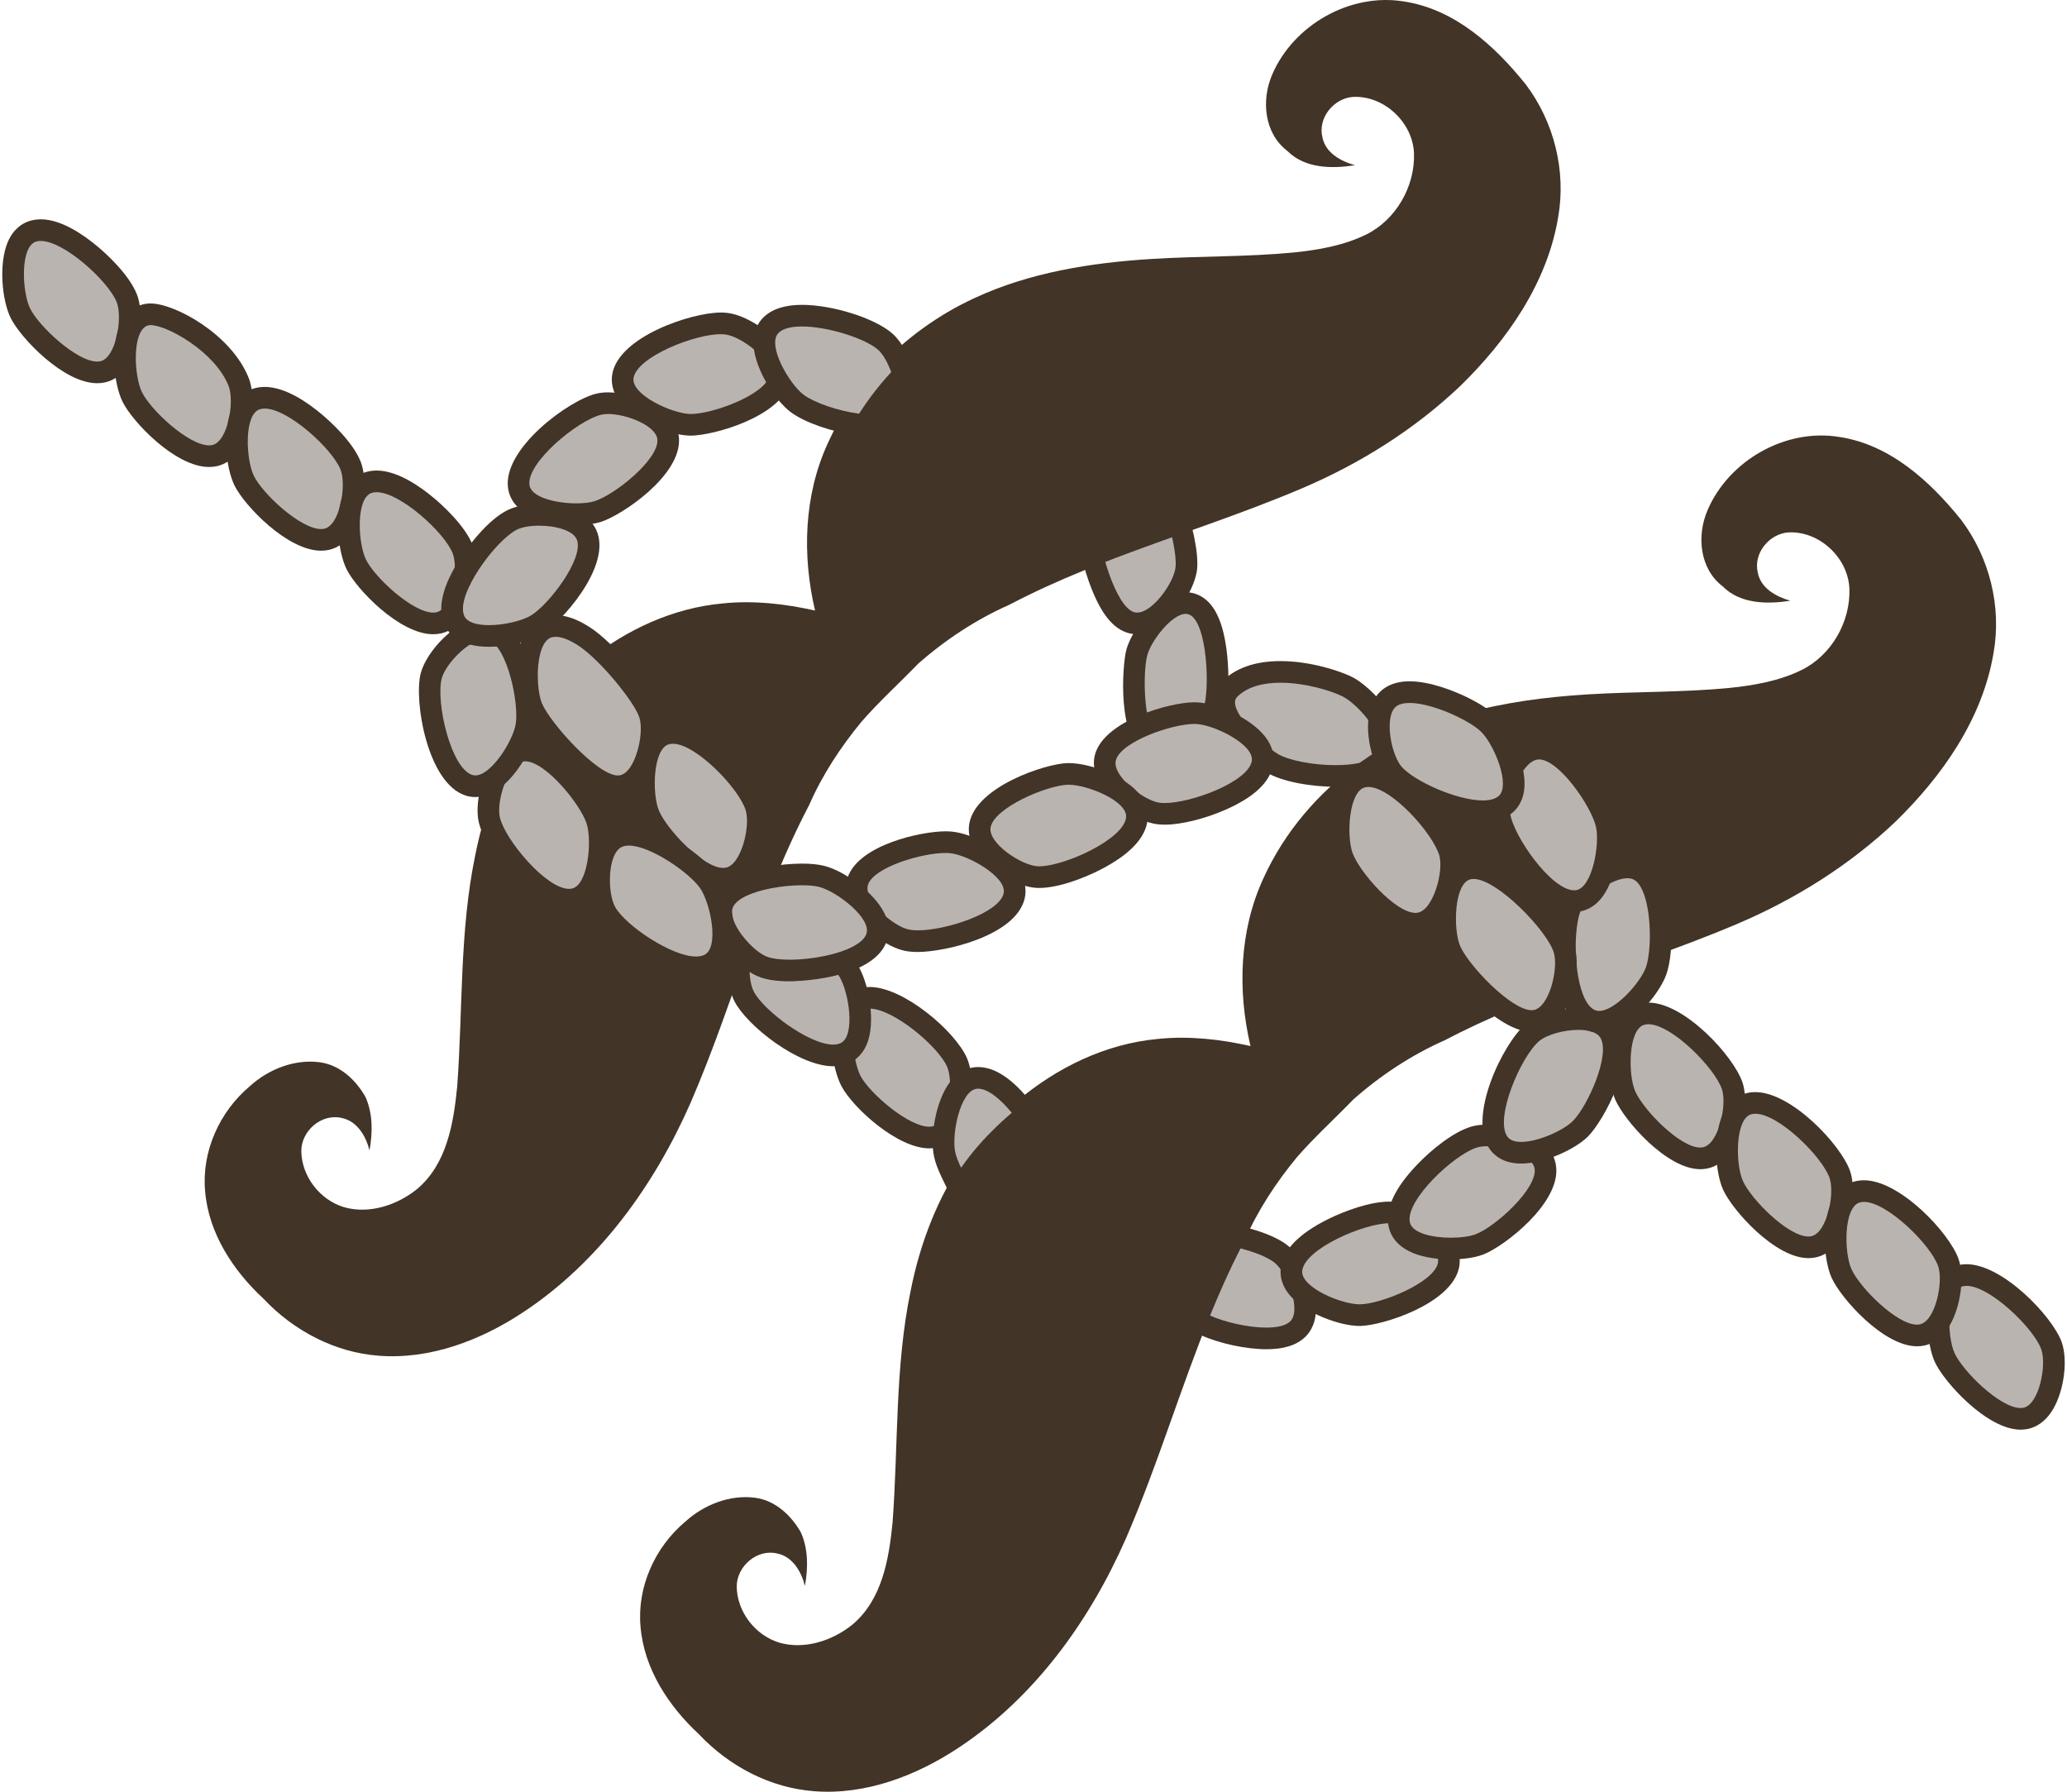 <?xml version="1.0" encoding="utf-8"?>
<!-- Generator: Adobe Illustrator 18.1.0, SVG Export Plug-In . SVG Version: 6.00 Build 0)  -->
<!DOCTYPE svg PUBLIC "-//W3C//DTD SVG 1.0//EN" "http://www.w3.org/TR/2001/REC-SVG-20010904/DTD/svg10.dtd">
<svg version="1.0" id="Layer_1" xmlns="http://www.w3.org/2000/svg" xmlns:xlink="http://www.w3.org/1999/xlink" x="0px" y="0px"
	 width="60" height="52" viewBox="0 0 476.651 414.008" enable-background="new 0 0 476.651 414.008" xml:space="preserve">
<g>
	<path fill="#BAB4B1" d="M262.277,144.053c-0.396,0-0.786-0.045-1.161-0.134c-6.752-1.656-10.423-18.823-10.373-23.242
		c0.025-4.665,4.38-15.675,10.258-15.675c0.243,0,0.486,0.018,0.729,0.056c7.429,1.129,12.426,20.619,11.926,26.16
		c-0.448,4.722-6.238,12.836-11.377,12.836C262.278,144.053,262.278,144.053,262.277,144.053z"/>
	<path fill="#423426" d="M261.001,107.501c0.116,0,0.232,0.008,0.348,0.026c5.151,0.783,10.316,17.927,9.816,23.464
		c-0.344,3.628-5.317,10.561-8.887,10.561c-0.199,0-0.395-0.021-0.584-0.066c-4.472-1.097-8.507-15.866-8.451-20.781
		C253.264,116.626,257.242,107.501,261.001,107.501 M261.001,102.501c-7.878,0-12.729,12.624-12.758,18.177
		c-0.036,3.178,1.094,8.617,2.811,13.506c2.58,7.346,5.582,11.209,9.449,12.158c0.601,0.143,1.186,0.21,1.775,0.21
		c7.183,0,13.375-9.923,13.864-15.088c0.371-4.103-1.278-10.846-3.075-15.718c-3.023-8.194-6.61-12.5-10.967-13.162
		C261.745,102.53,261.372,102.501,261.001,102.501L261.001,102.501z"/>
</g>
<g>
	<path fill="#BAB4B1" d="M268.457,173.571c-0.856,0-1.645-0.186-2.342-0.552c-5.496-2.936-4.921-18.482-3.909-22.261
		c1.018-3.896,6.487-11.411,11.285-11.411c0.637,0,1.247,0.123,1.814,0.365c6.315,2.68,6.299,20.315,4.605,25.1
		C278.565,168.561,272.659,173.571,268.457,173.571C268.457,173.571,268.457,173.571,268.457,173.571z"/>
	<path fill="#423426" d="M273.491,141.847c0.292,0,0.571,0.053,0.833,0.164c4.186,1.776,4.85,17.391,3.23,21.966
		c-0.996,2.776-5.972,7.094-9.098,7.094c-0.434,0-0.833-0.083-1.18-0.266c-3.545-1.894-3.766-15.257-2.656-19.401
		C265.472,148.149,270.281,141.847,273.491,141.847 M273.491,136.847c-6.753,0-12.669,9.318-13.708,13.293
		c-0.881,3.29-2.406,21.045,5.139,25.075c1.091,0.573,2.27,0.855,3.535,0.855c5.424,0,12.123-5.721,13.804-10.405
		c1.317-3.723,1.269-9.993,0.829-14.237c-0.813-7.834-3.04-12.42-6.813-14.021C275.407,137.037,274.468,136.847,273.491,136.847
		L273.491,136.847z"/>
</g>
<g>
	<g>
		<path fill="#423426" d="M452.68,120.082c-7.16-8.896-16.414-17.357-28.131-19.118c-12.396-2.046-25.508,5.412-30.43,16.892
			c-2.549,5.858-1.885,13.538,3.482,17.63c4.08,4.103,10.303,4.153,15.635,3.323c-3.273-0.955-6.826-2.846-7.525-6.51
			c-1.061-4.444,2.615-8.951,7.072-9.279c7.16-0.366,13.799,5.852,14.104,12.986c0.283,7.662-4.154,15.423-11.072,18.82
			c-5.207,2.554-10.996,3.546-16.711,4.14c-10.93,1.048-21.926,0.812-32.873,1.495c-9.473,0.592-19.018,1.81-28.166,4.378
			c2.272,1.464,4.201,3.037,5.215,4.302c2.619,3.294,5.357,13.398,2.006,15.363c-4.516,2.646-18.146-5.045-21.24-9.669
			c-0.625-0.937-1.106-2.399-1.391-4.036c-1.449,0.744-2.875,1.538-4.271,2.38c-0.07,0.305-0.182,0.588-0.355,0.839
			c-0.764,1.093-2.348,1.825-4.357,2.263c-9.518,6.817-17.357,15.981-22.211,26.667c-5.578,12.063-6.006,25.941-2.988,38.755
			c-7.01-1.568-14.244-2.393-21.422-1.637c-12.064,1.106-23.324,6.597-32.523,14.37c-1.616,1.365-3.17,2.799-4.652,4.295
			c-2.614,2.59-4.965,5.403-7.074,8.386c-6.523,9.229-10.691,20.098-12.874,31.163c-3.65,17.61-2.838,35.681-4.171,53.514
			c-0.837,8.425-2.399,17.811-9.255,23.575c-4.612,3.732-11.077,5.882-16.941,4.184c-5.53-1.686-9.739-7.098-9.819-12.905
			c-0.043-4.692,4.643-8.797,9.311-7.699c3.614,0.713,5.604,4.19,6.446,7.488c0.745-4.067,0.793-8.443-0.905-12.286
			c-2.201-3.961-5.932-7.445-10.575-8.07c-5.882-0.775-11.877,1.61-16.204,5.554c-6.98,5.863-11.14,15.081-10.309,24.219
			c0.794,9.72,6.484,18.374,13.495,24.863c6.931,7.377,16.489,12.423,26.649,13.173c11.914,0.917,23.624-3.589,33.418-10.086
			c17.524-11.598,30.245-29.277,38.624-48.332c7.295-16.83,12.518-34.517,19.443-51.494c2.143-5.252,4.447-10.436,7.029-15.506
			c0.313-0.616,0.629-1.232,0.951-1.845c3.049-6.979,7.277-13.401,12.119-19.272c4.092-4.686,8.715-8.877,13.049-13.347
			c6.193-5.485,13.496-10.296,21.076-13.637c9.91-5.208,20.281-9.302,30.766-13.13c-1.119-5.098-1.277-10.97-0.293-13.813
			c1.277-3.652,8.457-9.598,11.727-7.899c3.211,1.68,4.853,10.079,4.809,15.89c6.967-2.506,13.904-5.086,20.709-7.988
			c13.375-5.691,25.887-13.551,36.455-23.562c10.842-10.569,20.127-23.785,22.67-38.997
			C462.107,140.135,459.256,128.754,452.68,120.082z M326.744,207.469c-4.566,0.57-13.236-9.203-14.93-13.788
			c-1.459-3.949-0.894-14.384,2.926-15.207c5.096-1.103,15.641,10.48,17.133,15.823C332.89,198.026,330.389,207.015,326.744,207.469
			z M353.889,230.776c-4.559,0.719-13.533-8.762-15.395-13.295c-1.576-3.885-1.363-14.345,2.418-15.298
			c5.059-1.258,15.992,9.974,17.646,15.259C359.719,221.133,357.514,230.198,353.889,230.776z M364.556,206.71
			c-5.188,0.468-14.254-12.283-15.084-17.782c-0.576-3.82,2.99-12.432,6.68-12.451c4.598-0.006,12.023,10.739,13.152,15.512
			C370.264,196.061,368.449,206.373,364.556,206.71z"/>
	</g>
</g>
<g>
	<g>
		<path fill="#423426" d="M352.053,19.456c-7.16-8.896-16.416-17.358-28.131-19.118c-12.396-2.045-25.51,5.413-30.43,16.892
			c-2.549,5.858-1.885,13.539,3.482,17.63c4.08,4.103,10.303,4.153,15.635,3.323c-3.273-0.955-6.826-2.846-7.525-6.51
			c-1.061-4.445,2.615-8.951,7.072-9.279c7.16-0.366,13.799,5.852,14.104,12.986c0.283,7.662-4.154,15.422-11.072,18.82
			c-5.207,2.554-10.996,3.545-16.711,4.14c-10.93,1.048-21.926,0.812-32.875,1.495c-13.99,0.874-28.148,3.105-40.943,9.056
			c-8.348,3.852-15.966,9.353-22.221,16.098c-2.754,2.971-5.244,6.183-7.415,9.603c-1.57,2.473-2.976,5.053-4.191,7.73
			c-5.579,12.063-6.006,25.941-2.988,38.755c-7.01-1.569-14.245-2.393-21.423-1.637c-11.391,1.045-22.064,5.999-30.964,13.091
			c5.018,3.214,10.607,9.614,11.781,13.25c1.2,3.678-0.934,12.763-4.552,13.373c-4.559,0.759-13.62-8.638-15.512-13.165
			c-0.473-1.127-0.795-2.818-0.923-4.671c-8.903,10.194-14.344,23.121-16.952,36.335c-3.651,17.611-2.839,35.68-4.171,53.514
			c-0.837,8.425-2.4,17.81-9.255,23.575c-4.612,3.731-11.077,5.882-16.941,4.184c-5.53-1.686-9.739-7.098-9.82-12.906
			c-0.043-4.692,4.644-8.796,9.311-7.698c3.614,0.713,5.604,4.19,6.447,7.488c0.745-4.067,0.793-8.443-0.905-12.286
			c-2.2-3.961-5.932-7.445-10.575-8.071c-5.882-0.775-11.876,1.611-16.203,5.554c-6.98,5.864-11.14,15.082-10.31,24.22
			c0.794,9.719,6.484,18.373,13.495,24.863c6.931,7.376,16.489,12.423,26.649,13.173c11.914,0.917,23.624-3.59,33.418-10.086
			c17.523-11.598,30.244-29.277,38.624-48.332c5.182-11.956,9.317-24.343,13.761-36.601c-2.723-2.725-4.996-6.597-3.886-8.765
			c1.044-2.026,4.749-3.452,8.802-4.232c2.613-6.541,5.457-12.986,8.747-19.246c3.049-6.98,7.277-13.402,12.119-19.273
			c4.091-4.686,8.715-8.877,13.048-13.347c6.193-5.485,13.496-10.296,21.077-13.637c5.663-2.977,11.479-5.587,17.379-7.995
			c2.412-0.984,4.84-1.936,7.277-2.863c14.316-5.443,28.971-10.074,43.061-16.084c13.375-5.69,25.887-13.551,36.455-23.561
			c10.842-10.569,20.127-23.785,22.668-38.997C361.48,39.508,358.629,28.127,352.053,19.456z M131.564,205.335
			c-5.136,0.921-15.26-11.03-16.557-16.427c-0.908-3.761,1.926-12.652,5.59-12.983c4.59-0.389,12.892,9.689,14.436,14.332
			C136.343,194.252,135.402,204.661,131.564,205.335z M162.303,220.614c-4.67,2.36-17.808-6.136-20.603-10.941
			c-1.958-3.347-1.828-12.659,1.596-14.021c4.268-1.738,15.143,5.519,17.95,9.533C163.664,208.616,165.759,218.856,162.303,220.614z
			 M166.66,202.002c-4.604,0.272-12.594-10.065-13.989-14.754c-1.192-4.02,0.065-14.41,3.924-14.96
			c5.155-0.759,14.922,11.485,16.043,16.926C173.437,192.994,170.33,201.794,166.66,202.002z"/>
	</g>
</g>
<g>
	<path fill="#BAB4B1" d="M466.44,327.849c-6.042-0.001-15.341-9.385-17.535-14.174c-1.636-3.606-2.075-11.295-0.174-15.447
		c1.018-2.224,2.484-3.06,3.535-3.369c0.54-0.157,1.115-0.236,1.715-0.236c6.679,0,17.552,10.606,19.6,16.311
		c1.2,3.336,0.418,9.517-1.674,13.227c-1.425,2.527-3.127,3.34-4.305,3.577c-0.372,0.074-0.762,0.112-1.161,0.112H466.44z"/>
	<path fill="#423426" d="M453.982,297.122c5.377,0,15.488,9.761,17.246,14.655c1.31,3.644-0.514,12.782-4.119,13.508
		c-0.213,0.043-0.436,0.063-0.668,0.063c-4.721,0-13.318-8.47-15.264-12.715c-1.732-3.82-1.953-14.273,1.795-15.377
		C453.285,297.166,453.623,297.122,453.982,297.122 M453.982,292.122c-0.838,0-1.648,0.112-2.41,0.335
		c-1.562,0.46-3.704,1.649-5.114,4.729c-2.235,4.884-1.756,13.273,0.166,17.513c2.135,4.657,12.079,15.649,19.817,15.649
		c0.564,0,1.119-0.055,1.651-0.161c1.692-0.341,4.103-1.449,5.992-4.801c2.476-4.389,3.305-11.254,1.849-15.302
		C473.809,304.172,462.307,292.122,453.982,292.122L453.982,292.122z"/>
</g>
<g>
	<path fill="#BAB4B1" d="M21.932,86.049c-6.01,0-15.461-9.053-17.748-13.673C2.443,68.807,1.78,61.128,3.559,56.928
		c0.953-2.249,2.392-3.125,3.433-3.465c0.598-0.192,1.237-0.288,1.911-0.288c6.642,0,17.704,10.232,19.875,15.735
		c1.288,3.318,0.674,9.521-1.309,13.287c-1.349,2.563-3.022,3.427-4.187,3.702C22.845,86,22.396,86.049,21.932,86.049z"/>
	<path fill="#423426" d="M8.903,55.675c5.419,0,15.655,9.351,17.549,14.152c1.4,3.606-0.163,12.795-3.743,13.639
		c-0.244,0.056-0.504,0.083-0.776,0.083c-4.74,0-13.453-8.13-15.507-12.282C4.584,67.494,4.053,57.053,7.768,55.84
		C8.116,55.728,8.495,55.675,8.903,55.675 M8.903,50.675c-0.933,0-1.83,0.136-2.664,0.404c-1.556,0.508-3.662,1.759-4.981,4.874
		c-2.093,4.94-1.37,13.317,0.674,17.507c2.289,4.626,12.202,15.089,20,15.089c0.651,0,1.289-0.071,1.895-0.21
		c1.699-0.4,4.066-1.582,5.854-4.977c2.345-4.455,2.987-11.337,1.432-15.344c-1.851-4.693-7.268-9.517-8.884-10.884
		C18.746,54.187,13.607,50.675,8.903,50.675L8.903,50.675z"/>
</g>
<g>
	<path fill="#BAB4B1" d="M47.784,105.408c-6.021-0.001-15.457-9.048-17.732-13.664c-1.742-3.528-2.417-11.195-0.641-15.422
		c0.951-2.263,2.394-3.145,3.436-3.487c0.44-0.142,0.922-0.212,1.443-0.212c4.735,0,16.858,6.774,20.352,15.668
		c1.286,3.32,0.668,9.52-1.317,13.278c-1.351,2.556-3.024,3.418-4.19,3.689C48.703,105.358,48.25,105.408,47.784,105.408
		C47.784,105.408,47.784,105.408,47.784,105.408z"/>
	<path fill="#423426" d="M34.289,75.123c3.756,0,14.9,6.127,18.025,14.082c1.394,3.599-0.162,12.782-3.749,13.619
		c-0.246,0.057-0.507,0.084-0.781,0.084c-4.738,0-13.442-8.114-15.49-12.269c-1.861-3.768-2.373-14.215,1.33-15.428
		C33.807,75.151,34.031,75.123,34.289,75.123 M34.289,70.123c-0.782,0-1.522,0.111-2.201,0.329c-1.557,0.51-3.666,1.768-4.983,4.901
		c-2.088,4.97-1.35,13.337,0.706,17.499c2.264,4.596,12.16,15.056,19.973,15.056c0.656,0,1.297-0.071,1.908-0.212
		c1.683-0.393,4.052-1.569,5.843-4.959c2.349-4.446,2.996-11.327,1.442-15.338C52.985,77.238,39.874,70.123,34.289,70.123
		L34.289,70.123z"/>
</g>
<g>
	<path fill="#BAB4B1" d="M73.681,124.746c-6.032,0-15.484-9.041-17.761-13.656c-1.743-3.536-2.412-11.204-0.63-15.423
		c0.953-2.255,2.395-3.132,3.437-3.47c0.587-0.194,1.241-0.294,1.93-0.294c6.641,0,17.688,10.212,19.852,15.705
		c1.295,3.304,0.696,9.506-1.28,13.276c-1.347,2.569-3.021,3.436-4.189,3.711C74.601,124.696,74.148,124.746,73.681,124.746z"/>
	<path fill="#423426" d="M60.657,94.403c5.418,0,15.64,9.334,17.525,14.121c1.414,3.606-0.136,12.795-3.716,13.638
		c-0.247,0.057-0.509,0.084-0.785,0.084c-4.75,0-13.465-8.101-15.519-12.262c-1.854-3.762-2.366-14.208,1.336-15.409
		C59.852,94.458,60.241,94.403,60.657,94.403 M60.657,89.403c-0.956,0-1.873,0.143-2.725,0.423
		c-1.515,0.491-3.625,1.742-4.945,4.868c-2.096,4.962-1.364,13.332,0.69,17.501c2.269,4.599,12.178,15.052,20.003,15.052
		c0.656,0,1.298-0.072,1.909-0.212c1.697-0.4,4.067-1.585,5.853-4.989c2.338-4.46,2.964-11.345,1.395-15.346
		c-1.838-4.668-7.25-9.484-8.865-10.849C70.493,92.909,65.359,89.403,60.657,89.403L60.657,89.403z"/>
</g>
<g>
	<path fill="#BAB4B1" d="M99.586,144.053c-6.006-0.001-15.462-9.003-17.752-13.598c-1.757-3.562-2.447-11.246-0.675-15.46
		c0.947-2.252,2.385-3.131,3.425-3.472c0.594-0.196,1.249-0.296,1.94-0.296c6.639,0,17.708,10.192,19.884,15.674
		c1.3,3.296,0.709,9.495-1.262,13.271c-1.347,2.579-3.025,3.451-4.195,3.729C100.513,144.002,100.057,144.053,99.586,144.053
		C99.587,144.053,99.587,144.053,99.586,144.053z"/>
	<path fill="#423426" d="M86.524,113.727c5.42,0,15.658,9.304,17.56,14.096c1.42,3.599-0.124,12.795-3.71,13.644
		c-0.248,0.058-0.511,0.085-0.788,0.085c-4.736,0-13.457-8.083-15.516-12.213c-1.868-3.787-2.413-14.228,1.291-15.44
		C85.717,113.783,86.105,113.727,86.524,113.727 M86.524,108.727c-0.957,0-1.875,0.143-2.729,0.424
		c-1.524,0.499-3.629,1.754-4.941,4.875c-2.084,4.956-1.332,13.34,0.733,17.526c2.291,4.595,12.208,15.001,20,15.001
		c0.661,0,1.308-0.073,1.922-0.216c1.696-0.402,4.069-1.592,5.853-5.009c2.332-4.466,2.948-11.348,1.374-15.34
		c-1.854-4.669-7.275-9.474-8.893-10.835C96.361,112.222,91.223,108.727,86.524,108.727L86.524,108.727z"/>
</g>
<g>
	<path fill="#BAB4B1" d="M142.277,181.687c-6.598-0.001-18.033-13.843-19.837-18.159c-0.725-1.729-1.004-3.925-1.111-5.463
		c-0.135-1.958-0.527-11.798,5.072-13.234c0.472-0.122,0.978-0.184,1.501-0.184c1.859,0,4.039,0.792,6.476,2.352
		c5.108,3.272,13.795,13.542,15.239,18.015c1.093,3.351,0.117,9.501-2.094,13.153c-1.507,2.492-3.237,3.253-4.422,3.453
		C142.832,181.665,142.556,181.687,142.277,181.687C142.278,181.687,142.278,181.687,142.277,181.687z"/>
	<path fill="#423426" d="M127.902,147.147c1.456,0,3.252,0.757,5.128,1.958c5.018,3.214,13.034,13.041,14.207,16.677
		c1.2,3.678-0.934,12.763-4.552,13.373c-0.13,0.021-0.266,0.032-0.408,0.032c-4.801,0-15.693-12.226-17.531-16.623
		c-0.473-1.128-0.795-2.818-0.923-4.671c-0.311-4.499,0.531-9.956,3.199-10.64C127.298,147.181,127.592,147.147,127.902,147.147
		 M127.902,142.147c-0.734,0-1.45,0.089-2.129,0.264c-7.322,1.879-7.161,12.589-6.938,15.826c0.12,1.727,0.442,4.213,1.3,6.26
		c1.988,4.756,14.004,19.69,22.143,19.69c0.416,0,0.829-0.034,1.229-0.1c1.711-0.289,4.158-1.323,6.156-4.625
		c2.615-4.321,3.659-11.154,2.329-15.231c-1.624-5.034-10.595-15.705-16.264-19.337C132.839,143.046,130.28,142.147,127.902,142.147
		L127.902,142.147z"/>
</g>
<g>
	<path fill="#BAB4B1" d="M166.614,203.048c-6.404-0.001-15.371-10.429-17.193-14.861c-1.498-3.652-1.637-11.351,0.435-15.435
		c1.108-2.185,2.61-2.957,3.675-3.221c0.453-0.114,0.946-0.173,1.454-0.173c6.892,0,17.513,11.708,19.198,17.076
		c1.069,3.352,0.046,9.49-2.193,13.124c-1.531,2.484-3.271,3.23-4.461,3.419C167.237,203.024,166.928,203.048,166.614,203.048
		C166.614,203.048,166.614,203.048,166.614,203.048z"/>
	<path fill="#423426" d="M154.985,171.857c5.337,0,15.237,10.307,16.813,15.325c1.174,3.682-1.031,12.75-4.661,13.326
		c-0.168,0.027-0.342,0.04-0.522,0.04c-4.686,0-13.09-8.954-14.881-13.311c-1.591-3.88-1.386-14.343,2.398-15.279
		C154.4,171.89,154.685,171.857,154.985,171.857 M154.985,166.857c-0.714,0-1.413,0.085-2.077,0.252
		c-1.55,0.384-3.746,1.483-5.282,4.511c-2.438,4.805-2.285,13.21-0.519,17.514c2.003,4.874,11.699,16.413,19.507,16.413
		c0.446,0,0.89-0.035,1.318-0.104c1.695-0.27,4.157-1.283,6.185-4.575c2.65-4.3,3.747-11.122,2.444-15.207
		C174.622,179.485,163.403,166.857,154.985,166.857L154.985,166.857z"/>
</g>
<g>
	<path fill="#BAB4B1" d="M214.222,262.846c-6.211-0.001-15.645-8.609-18-12.917c-1.891-3.466-2.877-11.102-1.266-15.391
		c0.861-2.293,2.269-3.226,3.298-3.604c0.662-0.248,1.409-0.375,2.208-0.375c6.756,0,17.829,9.561,20.178,14.901
		c1.431,3.215,1.089,9.428-0.736,13.286c-1.249,2.637-2.896,3.57-4.058,3.89c-0.503,0.139-1.05,0.21-1.623,0.21
		C214.223,262.846,214.222,262.846,214.222,262.846z"/>
	<path fill="#423426" d="M200.462,233.059c5.467,0,15.837,8.743,17.89,13.408c1.572,3.531,0.378,12.785-3.167,13.758
		c-0.297,0.082-0.619,0.121-0.962,0.121c-4.784,0-13.618-7.611-15.807-11.616c-2.009-3.682-2.956-14.104,0.702-15.45
		C199.52,233.129,199.972,233.059,200.462,233.059 M200.462,228.059c-1.099,0-2.14,0.181-3.093,0.537
		c-1.498,0.551-3.559,1.885-4.753,5.064c-1.895,5.044-0.817,13.381,1.411,17.465c2.732,4.998,12.896,14.222,20.196,14.222
		c0.799,0,1.572-0.102,2.297-0.303c1.655-0.454,3.99-1.732,5.644-5.228c2.161-4.565,2.5-11.466,0.756-15.383
		C220.216,238.286,208.328,228.059,200.462,228.059L200.462,228.059z"/>
</g>
<g>
	<path fill="#BAB4B1" d="M192.024,243.874c-6.841-0.001-17.983-8.622-20.571-13.627c-1.629-3.117-1.683-9.337-0.11-13.3
		c1.075-2.712,2.657-3.751,3.795-4.146c0.631-0.218,1.329-0.329,2.076-0.329c5.824,0,15.537,7.34,18.319,11.776
		c2.099,3.313,3.573,10.864,2.246,15.259c-0.711,2.356-2.057,3.386-3.061,3.834C193.929,243.694,193.021,243.874,192.024,243.874
		L192.024,243.874z"/>
	<path fill="#423426" d="M177.214,214.972c4.85,0,13.824,6.814,16.201,10.604c2.25,3.552,3.846,13.892,0.284,15.481
		c-0.483,0.216-1.047,0.316-1.675,0.316c-5.559,0-16.058-7.842-18.351-12.275c-1.788-3.421-1.192-12.729,2.284-13.936
		C176.333,215.033,176.755,214.972,177.214,214.972 M177.214,209.972c-1.026,0-1.999,0.157-2.893,0.467
		c-1.634,0.567-3.878,1.995-5.302,5.587c-1.86,4.689-1.76,11.593,0.223,15.389c2.909,5.624,14.769,14.96,22.782,14.96
		c1.352,0,2.602-0.254,3.718-0.753c1.475-0.658,3.446-2.131,4.431-5.392c1.56-5.168-0.052-13.411-2.534-17.329
		C194.799,218.372,184.451,209.972,177.214,209.972L177.214,209.972z"/>
</g>
<g>
	<path fill="#BAB4B1" d="M219.333,270.903c-0.777-1.608-1.298-3.018-1.548-4.192c-0.82-3.856,0.416-11.456,3.179-15.11
		c1.48-1.958,3.096-2.456,4.191-2.528c0.124-0.009,0.247-0.013,0.372-0.013c2.899,0,6.167,2.183,9.713,6.485l1.57,1.906
		l-1.886,1.593c-1.562,1.319-3.072,2.714-4.49,4.145c-2.448,2.426-4.733,5.135-6.809,8.069l-2.447,3.461L219.333,270.903z"/>
	<path fill="#423426" d="M225.527,251.56c2.273,0,5.175,2.409,7.783,5.575c-1.616,1.365-3.17,2.799-4.652,4.295
		c-2.614,2.59-4.965,5.403-7.074,8.386c-0.663-1.372-1.142-2.632-1.354-3.625c-0.875-4.118,1.2-14.365,5.091-14.624
		C225.389,251.561,225.458,251.56,225.527,251.56 M225.527,246.56c-0.181,0-0.358,0.006-0.536,0.018
		c-1.617,0.107-3.972,0.805-6.021,3.515c-3.249,4.298-4.597,12.593-3.63,17.139c0.291,1.371,0.878,2.972,1.742,4.761l3.69,7.634
		l4.895-6.923c1.991-2.816,4.182-5.413,6.51-7.721c1.399-1.411,2.855-2.756,4.36-4.027l3.772-3.188l-3.14-3.811
		C233.126,249.048,229.209,246.56,225.527,246.56L225.527,246.56z"/>
</g>
<g>
	<path fill="#BAB4B1" d="M292.14,309.263c-4.349,0-10.121-1.236-14.037-3.007l-2.195-0.992l0.91-2.23
		c2.378-5.83,4.706-10.964,7.116-15.696l0.905-1.777l1.935,0.488c2.223,0.562,6.311,1.787,8.731,3.689
		c2.768,2.156,5.388,7.791,5.599,12.052c0.145,2.926-0.868,4.531-1.742,5.364c-1.477,1.401-3.905,2.11-7.221,2.11
		C292.141,309.263,292.141,309.263,292.14,309.263z"/>
	<path fill="#423426" d="M286.162,288.472c3.301,0.834,6.244,2.009,7.799,3.23c3.055,2.38,6.342,11.104,3.678,13.639
		c-1.067,1.013-3.096,1.422-5.498,1.422c-4.264,0-9.701-1.29-13.008-2.785C281.275,298.726,283.58,293.541,286.162,288.472
		 M283.517,282.646l-1.811,3.556c-2.442,4.796-4.799,9.992-7.204,15.887l-1.819,4.461l4.39,1.983
		c4.206,1.901,10.402,3.229,15.067,3.229c4.034,0,6.959-0.914,8.94-2.796c1.258-1.196,2.712-3.431,2.52-7.302
		c-0.249-5.041-3.195-11.28-6.567-13.907c-2.767-2.174-7.233-3.523-9.647-4.134L283.517,282.646L283.517,282.646z"/>
</g>
<g>
	<path fill="#BAB4B1" d="M313.711,303.886c-4.061,0-11.119-2.658-14.131-6.084c-1.591-1.809-1.759-3.47-1.62-4.545
		c0.902-7.148,16.86-13.104,22.597-13.104c0.233,0,0.458,0.007,0.672,0.022c3.553,0.257,8.894,3.46,11.443,6.856
		c1.739,2.316,1.805,4.201,1.555,5.375c-1.366,6.321-15.159,11.38-20.367,11.479L313.711,303.886z"/>
	<path fill="#423426" d="M320.556,282.653c0.176,0,0.345,0.005,0.506,0.016c3.857,0.279,11.49,5.604,10.719,9.215
		c-0.973,4.501-13.08,9.409-17.969,9.501c-0.033,0.001-0.067,0.001-0.102,0.001c-4.267,0-13.768-3.969-13.271-7.809
		C301.075,288.546,314.69,282.653,320.556,282.653 M320.556,277.653c-4.443,0-10.274,2.118-14.251,4.101
		c-6.666,3.323-10.309,7.09-10.827,11.197c-0.203,1.572,0.017,3.99,2.225,6.502c3.488,3.968,11.328,6.933,16.008,6.933l0.178-0.002
		c4.98-0.093,20.957-5.01,22.779-13.444c0.362-1.692,0.307-4.341-1.997-7.409c-3.016-4.018-8.959-7.538-13.247-7.849
		C321.128,277.662,320.847,277.653,320.556,277.653L320.556,277.653z"/>
</g>
<g>
	<path fill="#BAB4B1" d="M334.795,288.496c-2.498,0-10.743-0.394-11.92-5.456c-1.626-7.177,11.889-18.716,17.333-20.318
		c0.83-0.242,1.807-0.363,2.906-0.363c4.355,0,12.783,2.161,13.499,7.369c0.906,6.431-10.313,15.921-15.178,17.791
		c-1.618,0.621-4.038,0.978-6.639,0.978C334.796,288.496,334.796,288.496,334.795,288.496z"/>
	<path fill="#423426" d="M343.114,264.858c4.247,0,10.605,2.171,11.023,5.21c0.643,4.559-9.008,13.353-13.598,15.116
		c-1.356,0.521-3.492,0.811-5.743,0.811c-4.251,0-8.908-1.037-9.485-3.521c-1.152-5.085,10.272-15.785,15.603-17.354
		C341.525,264.942,342.278,264.858,343.114,264.858 M343.114,259.858c-1.337,0-2.548,0.155-3.6,0.462
		c-4.185,1.231-9.165,5.296-12.435,8.689c-5.344,5.547-7.58,10.449-6.646,14.57c1.097,4.723,6.329,7.416,14.361,7.416
		c1.701,0,4.943-0.148,7.536-1.144c4.639-1.783,17.968-11.885,16.756-20.482C358.1,262.187,347.899,259.858,343.114,259.858
		L343.114,259.858z"/>
</g>
<g>
	<path fill="#BAB4B1" d="M351.034,266.359c-2.926-0.001-4.422-1.188-5.162-2.184c-4.38-5.919,3.377-21.899,7.729-25.547
		c2.487-2.076,7.243-3.16,10.658-3.16c3.507,0,5.993,1.035,7.191,2.993c3.405,5.503-3.052,18.704-6.752,22.378
		C362.055,263.448,355.653,266.359,351.034,266.359C351.035,266.359,351.035,266.359,351.034,266.359z"/>
	<path fill="#423426" d="M364.26,237.968c2.286,0,4.277,0.52,5.059,1.799c2.42,3.91-2.906,15.85-6.381,19.299
		c-2.196,2.167-8.035,4.794-11.902,4.794c-1.397,0-2.538-0.344-3.156-1.175c-3.1-4.189,3.08-18.58,7.328-22.14
		C356.972,239.072,360.93,237.968,364.26,237.968 M364.26,232.968c-3.746,0-9.18,1.17-12.257,3.738
		c-5.005,4.194-13.66,21.498-8.143,28.953c1.089,1.464,3.211,3.2,7.176,3.2c5.359,0,12.425-3.286,15.414-6.234
		c3.538-3.513,11.678-18.126,7.121-25.489C372.415,235.247,369.848,232.968,364.26,232.968L364.26,232.968z"/>
</g>
<g>
	<path fill="#BAB4B1" d="M308.118,179.299c-4.725,0-11.352-0.942-14.735-3.011c-2.44-1.498-10.364-8.359-10.953-13.356
		c-0.168-1.43,0.25-2.729,1.179-3.657c2.667-2.667,6.638-4.02,11.8-4.02c6.34,0,12.734,2.055,15.485,3.436
		c4.107,2.064,11.122,9.837,9.926,15.048l-0.237,1.034l-0.909,0.548c-1.545,0.932-3.075,1.938-4.547,2.993l-0.42,0.301l-0.505,0.11
		c-1.749,0.381-3.796,0.574-6.081,0.574C308.119,179.299,308.119,179.299,308.118,179.299z"/>
	<path fill="#423426" d="M295.408,157.755c5.723,0,11.751,1.859,14.363,3.17c3.461,1.739,9.434,8.671,8.611,12.255
		c-1.611,0.971-3.184,2.006-4.713,3.102c-1.636,0.356-3.556,0.517-5.552,0.517c-5.184,0-10.88-1.084-13.431-2.644
		c-3.295-2.023-11.917-10.507-9.311-13.112C287.815,158.603,291.542,157.755,295.408,157.755 M295.408,152.755
		c-5.85,0-10.414,1.599-13.567,4.752c-1.481,1.48-2.153,3.511-1.894,5.717c0.738,6.263,9.765,13.743,12.124,15.192
		c3.824,2.339,10.813,3.383,16.047,3.383c2.466,0,4.691-0.212,6.615-0.631l1.009-0.22l0.84-0.601
		c1.418-1.016,2.893-1.987,4.382-2.884l1.817-1.095l0.475-2.069c1.63-7.101-7.249-15.835-11.239-17.841
		C309.052,154.969,302.182,152.755,295.408,152.755L295.408,152.755z"/>
</g>
<g>
	<path fill="#BAB4B1" d="M268.647,188.054c-0.536,0-1.039-0.031-1.495-0.091c-3.509-0.463-8.641-3.993-10.979-7.553
		c-1.591-2.422-1.533-4.306-1.205-5.46c1.754-6.12,15.443-10.172,20.521-10.172c0.19,0,0.371,0.004,0.546,0.013
		c3.914,0.176,10.946,3.289,13.794,6.889c1.522,1.925,1.598,3.611,1.393,4.687C289.873,183.398,274.513,188.054,268.647,188.054
		L268.647,188.054z"/>
	<path fill="#423426" d="M275.49,167.277c0.147,0,0.288,0.003,0.424,0.01c4.195,0.188,13.578,4.799,12.854,8.612
		c-0.923,4.808-13.942,9.654-20.12,9.654c-0.422,0-0.813-0.022-1.165-0.069c-3.826-0.505-11.115-6.316-10.109-9.851
		C258.609,171.321,270.34,167.277,275.49,167.277 M275.49,162.277c-5.656,0-20.693,4.198-22.924,11.979
		c-0.474,1.665-0.593,4.312,1.518,7.525c2.767,4.212,8.483,8.097,12.744,8.66c0.56,0.074,1.174,0.112,1.819,0.112
		c3.803,0,9.181-1.319,14.035-3.443c6.537-2.86,10.236-6.315,10.995-10.268c0.304-1.597,0.221-4.048-1.887-6.714
		c-3.347-4.233-11.024-7.628-15.652-7.836C275.944,162.283,275.722,162.277,275.49,162.277L275.49,162.277z"/>
</g>
<g>
	<path fill="#BAB4B1" d="M239.641,202.675c-0.164,0-0.325-0.004-0.479-0.011c-3.571-0.205-8.968-3.326-11.569-6.681
		c-1.766-2.277-1.86-4.154-1.629-5.327c1.267-6.372,14.979-11.655,20.185-11.828l0.306-0.005c4.09,0,11.146,2.579,14.112,5.903
		c1.572,1.761,1.758,3.396,1.638,4.457c-0.812,7.36-16.788,13.491-22.563,13.491C239.641,202.675,239.641,202.675,239.641,202.675z"
		/>
	<path fill="#423426" d="M246.455,181.324c4.307,0,13.699,3.768,13.266,7.578c-0.559,5.068-14.308,11.274-20.079,11.274
		c-0.122,0-0.241-0.003-0.356-0.008c-3.852-0.221-11.581-5.409-10.868-9.027c0.901-4.533,12.919-9.65,17.815-9.813
		C246.305,181.325,246.379,181.324,246.455,181.324 M246.455,176.324c-0.131,0-0.26,0.002-0.386,0.006
		c-4.965,0.165-20.866,5.334-22.556,13.835c-0.334,1.69-0.237,4.33,2.104,7.351c3.076,3.968,9.079,7.397,13.381,7.644
		c0.234,0.012,0.436,0.017,0.643,0.017c4.408,0,10.272-2.218,14.29-4.294c6.684-3.454,10.304-7.3,10.759-11.432
		c0.177-1.551-0.069-3.936-2.258-6.387C258.889,179.091,251.168,176.324,246.455,176.324L246.455,176.324z"/>
</g>
<g>
	<path fill="#BAB4B1" d="M211.596,217.472c-0.917,0-1.742-0.07-2.451-0.208c-3.472-0.662-8.395-4.479-10.524-8.169
		c-1.451-2.512-1.285-4.39-0.89-5.522c2.062-5.925,15.134-8.981,20.257-8.981c0.493,0,0.955,0.023,1.373,0.068
		c3.913,0.408,10.755,3.93,13.372,7.69c1.402,2.016,1.371,3.71,1.097,4.775C232.231,213.438,218.331,217.472,211.596,217.472
		L211.596,217.472z"/>
	<path fill="#423426" d="M217.987,197.091c0.4,0,0.771,0.018,1.105,0.054c4.169,0.435,13.287,5.57,12.315,9.357
		c-1.146,4.529-13.37,8.47-19.812,8.47c-0.743,0-1.409-0.052-1.972-0.162c-3.813-0.727-10.739-6.952-9.533-10.415
		C201.504,200.335,212.535,197.091,217.987,197.091 M217.987,192.091c-5.565,0-19.976,3.068-22.618,10.661
		c-0.566,1.624-0.837,4.262,1.087,7.593c2.52,4.365,8.008,8.571,12.232,9.377c0.845,0.164,1.831,0.25,2.908,0.25
		c6.137,0,22.482-3.642,24.659-12.243c0.399-1.555,0.472-4.015-1.471-6.808c-3.077-4.423-10.548-8.268-15.173-8.749
		C219.12,192.119,218.569,192.091,217.987,192.091L217.987,192.091z"/>
</g>
<g>
	<path fill="#BAB4B1" d="M181.998,224.25c-2.427,0-4.401-0.252-5.868-0.75c-2.091-0.711-4.077-2.491-5.075-3.489
		c-3.299-3.301-6.172-8.1-4.344-11.672c1.662-3.227,6.657-4.797,10.556-5.547c2.482-0.477,5.16-0.741,7.54-0.741
		c1.83,0,3.366,0.151,4.565,0.45c3.811,0.945,10.09,5.377,12.167,9.464c1.113,2.189,0.853,3.861,0.439,4.878
		c-2.195,5.395-13.419,7.407-19.979,7.407C181.999,224.25,181.998,224.25,181.998,224.25z"/>
	<path fill="#423426" d="M184.806,204.551c1.567,0,2.949,0.124,3.961,0.376c4.054,1.005,12.367,7.359,10.895,10.973
		c-1.506,3.702-10.96,5.851-17.665,5.851c-2.045,0-3.835-0.2-5.065-0.617c-1.229-0.418-2.727-1.507-4.11-2.89
		c-2.723-2.725-4.996-6.597-3.886-8.765c1.044-2.026,4.749-3.452,8.802-4.232C180.132,204.786,182.646,204.551,184.806,204.551
		 M184.806,199.551c-2.533,0-5.379,0.279-8.012,0.786c-6.462,1.243-10.601,3.548-12.303,6.853
		c-2.445,4.775,0.874,10.665,4.795,14.588c1.407,1.408,3.597,3.26,6.037,4.09c1.729,0.586,3.974,0.883,6.674,0.883
		c0.187,0,18.691-0.102,22.296-8.967c0.61-1.497,1.015-3.921-0.526-6.952c-2.443-4.804-9.299-9.642-13.796-10.757
		C188.579,199.727,186.84,199.551,184.806,199.551L184.806,199.551z"/>
</g>
<g>
	<path fill="#BAB4B1" d="M160.326,223.52c-6.811-0.001-18.097-7.967-20.787-12.589c-1.791-3.06-2.148-9.279-0.763-13.304
		c0.945-2.746,2.477-3.852,3.596-4.297c0.712-0.291,1.544-0.441,2.453-0.441c5.896,0,15.539,6.673,18.47,10.864
		c2.257,3.201,4.1,10.665,2.995,15.12c-0.59,2.382-1.877,3.474-2.853,3.97c-0.892,0.45-1.936,0.678-3.109,0.678H160.326z"/>
	<path fill="#423426" d="M144.824,195.389c4.913,0,13.906,6.201,16.421,9.797c2.419,3.43,4.514,13.67,1.058,15.428
		c-0.552,0.278-1.22,0.406-1.976,0.406c-5.651,0-16.161-7.109-18.627-11.347c-1.958-3.347-1.828-12.659,1.596-14.021
		C143.739,195.472,144.253,195.389,144.824,195.389 M144.824,190.389c-1.233,0-2.382,0.213-3.414,0.633
		c-1.568,0.624-3.745,2.149-4.998,5.792c-1.64,4.765-1.204,11.667,0.972,15.386c3.36,5.773,15.551,13.821,22.942,13.821
		c1.569,0,2.993-0.317,4.232-0.944c1.451-0.737,3.34-2.303,4.158-5.601c1.299-5.239-0.715-13.386-3.385-17.171
		C162.059,197.627,151.769,190.389,144.824,190.389L144.824,190.389z"/>
</g>
<g>
	<path fill="#BAB4B1" d="M130.976,207.885c-6.963-0.001-17.011-12.612-18.4-18.393c-0.829-3.43,0.625-9.483,3.111-12.951
		c1.7-2.371,3.486-2.998,4.686-3.106c0.169-0.015,0.327-0.021,0.488-0.021c6.355,0,14.997,11.398,16.545,16.054
		c1.234,3.764,0.827,11.455-1.523,15.375c-1.257,2.098-2.807,2.764-3.886,2.954c-0.323,0.058-0.669,0.088-1.019,0.088H130.976z"/>
	<path fill="#423426" d="M120.861,175.914c4.638,0,12.658,9.787,14.173,14.343c1.31,3.995,0.368,14.403-3.47,15.078
		c-0.189,0.034-0.385,0.05-0.587,0.05c-5.283,0-14.721-11.279-15.97-16.477c-0.908-3.761,1.926-12.652,5.59-12.983
		C120.684,175.918,120.772,175.914,120.861,175.914 M120.861,170.914c-0.232,0-0.46,0.009-0.685,0.029
		c-1.747,0.157-4.269,1.001-6.52,4.141c-2.941,4.102-4.515,10.831-3.509,14.997c0.97,4.036,4.585,9.048,7.644,12.39
		c3.305,3.61,8.275,7.914,13.186,7.914c0.499,0,0.993-0.044,1.47-0.129c1.574-0.277,3.837-1.221,5.58-4.127
		c2.765-4.611,3.209-13.005,1.759-17.43C138.024,183.406,128.821,170.914,120.861,170.914L120.861,170.914z"/>
</g>
<g>
	<path fill="#BAB4B1" d="M109.333,181.671c-0.501,0-0.992-0.075-1.46-0.223c-7.046-2.207-10.148-19.703-8.752-25.215
		c1.015-4.13,7.37-11.007,12.336-11.007c0.701,0,1.367,0.127,1.978,0.379c6.007,2.489,8.53,16.958,7.69,22.092
		C120.483,171.721,115.083,181.671,109.333,181.671C109.333,181.671,109.333,181.671,109.333,181.671z"/>
	<path fill="#423426" d="M111.457,147.726c0.366,0,0.71,0.061,1.027,0.191c4.254,1.763,6.965,14.539,6.174,19.377
		c-0.62,3.883-5.639,11.878-9.325,11.878c-0.242,0-0.478-0.035-0.707-0.107c-4.987-1.563-8.444-16.835-7.082-22.218
		C102.379,153.449,107.905,147.726,111.457,147.726 M111.457,142.726c-6.398,0-13.514,7.822-14.769,12.927
		c-1.594,6.298,1.555,25.397,10.442,28.183c0.701,0.221,1.446,0.335,2.202,0.335c7.596,0,13.517-11.42,14.263-16.089
		c0.797-4.875-1.189-21.465-9.197-24.784C113.472,142.916,112.486,142.726,111.457,142.726L111.457,142.726z"/>
</g>
<g>
	<path fill="#BAB4B1" d="M112.487,146.948c-5.323,0-7.302-1.994-8.026-3.666c-2.922-6.753,8.269-20.561,13.339-23.126
		c2.045-1.036,4.811-1.19,6.277-1.19c4.564,0,9.886,1.334,11.139,5.08c2.047,6.161-7.244,17.54-11.677,20.27
		C121.073,145.84,116.423,146.948,112.487,146.948C112.488,146.948,112.488,146.948,112.487,146.948z"/>
	<path fill="#423426" d="M124.078,121.465c3.794,0,8.004,1.088,8.768,3.373c1.453,4.371-6.434,14.772-10.616,17.348
		c-2.017,1.247-6.204,2.263-9.742,2.263c-2.72,0-5.058-0.6-5.732-2.159c-2.069-4.78,7.212-17.393,12.173-19.904
		C120.131,121.777,122.044,121.465,124.078,121.465 M124.078,116.465c-2.063,0-5.024,0.253-7.407,1.46
		c-3.881,1.964-8.041,6.871-10.638,10.809c-4.245,6.433-5.545,11.662-3.865,15.543c1.02,2.358,3.639,5.172,10.32,5.172
		c4.417,0,9.504-1.237,12.371-3.01c4.217-2.596,15.463-14.961,12.732-23.178C135.481,116.955,126.715,116.465,124.078,116.465
		L124.078,116.465z"/>
</g>
<g>
	<path fill="#BAB4B1" d="M132.692,118.811c-5.666,0-12.55-1.64-13.308-6.26c-1.196-7.268,13.021-17.93,18.566-19.179
		c0.614-0.139,1.314-0.21,2.077-0.21c4.622,0,13.459,2.823,13.869,8.219c0.503,6.472-11.294,15.249-16.269,16.815
		C136.014,118.704,134.053,118.811,132.692,118.811z"/>
	<path fill="#423426" d="M140.028,95.662c4.218,0,11.13,2.677,11.377,5.908c0.357,4.598-9.851,12.769-14.527,14.241
		c-1.05,0.331-2.543,0.5-4.185,0.5c-4.603,0-10.376-1.33-10.84-4.164c-0.849-5.156,11.239-15.117,16.648-16.336
		C138.946,95.71,139.463,95.662,140.028,95.662 M140.028,90.662c-0.949,0-1.835,0.092-2.634,0.273
		c-6.36,1.433-21.984,12.861-20.476,22.024c1.009,6.157,8.81,8.352,15.774,8.352c1.536,0,3.769-0.127,5.688-0.731
		c4.742-1.493,18.682-10.751,18.01-19.398C155.831,93.841,145.285,90.662,140.028,90.662L140.028,90.662z"/>
</g>
<g>
	<path fill="#BAB4B1" d="M158.893,98.154c-3.949-0.098-11.059-3.054-13.968-6.579c-1.563-1.893-1.673-3.583-1.491-4.667
		c1.199-7.046,16.477-12.192,22.598-12.192c0.429,0,0.831,0.021,1.201,0.062c3.49,0.365,8.697,3.763,11.127,7.27
		c1.663,2.4,1.65,4.296,1.346,5.463c-1.591,6.149-15.247,10.646-20.558,10.646L158.893,98.154z"/>
	<path fill="#423426" d="M166.032,77.217c0.33,0,0.64,0.015,0.924,0.047c3.838,0.401,11.257,6.057,10.33,9.618
		c-1.139,4.403-13.126,8.776-18.139,8.776c-0.065,0-0.13-0.001-0.194-0.002c-4.202-0.104-13.703-4.468-13.054-8.332
		C146.73,82.444,159.952,77.217,166.032,77.217 M166.032,72.217c-6.718,0-23.576,5.537-25.062,14.267
		c-0.27,1.609-0.136,4.063,2.027,6.684c3.421,4.146,11.181,7.372,15.833,7.486c0.105,0.002,0.211,0.004,0.317,0.004
		c5.073,0,20.854-4.306,22.979-12.523c0.434-1.666,0.491-4.329-1.712-7.509c-2.875-4.15-8.679-7.888-12.938-8.334
		C167.046,72.243,166.549,72.217,166.032,72.217L166.032,72.217z"/>
</g>
<g>
	<path fill="#BAB4B1" d="M197.71,98.072c-5.12-0.647-11.116-2.715-13.947-4.81c-3.168-2.351-7.27-8.863-7.617-13.427
		c-0.186-2.442,0.694-3.883,1.466-4.661c1.466-1.482,3.886-2.234,7.19-2.234c6.502,0,15.674,2.857,19.244,5.994
		c1.423,1.257,2.787,3.521,3.747,6.217l0.508,1.427l-1.03,1.111c-2.672,2.882-5.073,5.992-7.137,9.243l-0.851,1.339L197.71,98.072z"
		/>
	<path fill="#423426" d="M184.803,75.439c6.005,0,14.616,2.755,17.594,5.372c1.138,1.005,2.264,2.993,3.042,5.178
		c-2.754,2.971-5.244,6.183-7.415,9.603c-4.804-0.607-10.38-2.569-12.773-4.339c-3.365-2.497-8.605-11.55-5.862-14.319
		C180.433,75.876,182.411,75.439,184.803,75.439 M184.803,70.439c-3.997,0-7.014,1.002-8.969,2.976
		c-1.136,1.146-2.438,3.226-2.181,6.609c0.408,5.367,4.886,12.474,8.617,15.243c3.188,2.358,9.546,4.579,15.126,5.285l3.148,0.398
		l1.7-2.679c1.982-3.123,4.29-6.111,6.86-8.883l2.06-2.222l-1.016-2.854c-0.645-1.812-2.079-5.162-4.442-7.249
		C201.685,73.531,191.922,70.439,184.803,70.439L184.803,70.439z"/>
</g>
<g>
	<path fill="#BAB4B1" d="M369.07,236.091c-0.846,0-1.635-0.19-2.343-0.565c-3.386-1.769-4.728-7.089-5.256-11.238
		c-0.6-4.722-0.5-11.468,1.139-15.121c1.728-3.819,8.323-8.735,12.966-8.735c1.147,0,2.164,0.278,3.021,0.827
		c4.873,3.138,4.901,14.491,4.502,18.602c-0.178,1.829-0.477,3.346-0.89,4.506c-1.434,4.015-7.966,11.726-13.138,11.726
		C369.071,236.091,369.071,236.091,369.07,236.091z"/>
	<path fill="#423426" d="M375.576,202.931c0.637,0,1.207,0.134,1.673,0.432c3.04,1.958,3.924,10.47,3.361,16.254
		c-0.151,1.561-0.407,2.928-0.757,3.909c-1.267,3.548-7.111,10.064-10.782,10.064c-0.424,0-0.818-0.086-1.174-0.274
		c-2.11-1.103-3.391-4.98-3.945-9.345c-0.658-5.177-0.291-11.039,0.939-13.783C366.246,207.194,371.981,202.931,375.576,202.931
		 M375.576,197.931c-5.723,0-13.163,5.606-15.24,10.196c-1.853,4.133-2.009,11.249-1.344,16.476
		c0.876,6.895,3.094,11.318,6.59,13.145c1.049,0.556,2.23,0.843,3.489,0.843c6.646,0,13.808-8.665,15.491-13.384
		c0.483-1.355,0.827-3.073,1.024-5.107c0.064-0.664,1.503-16.346-5.631-20.94C378.679,198.342,377.209,197.931,375.576,197.931
		L375.576,197.931z"/>
</g>
<g>
	<path fill="#BAB4B1" d="M363.273,208.223c-6.955,0-16.353-13.823-17.272-19.922c-0.527-3.495,1.438-9.398,4.207-12.633
		c1.893-2.212,3.727-2.685,4.931-2.691c6.516,0,14.403,12.38,15.599,17.437c0.907,3.851-0.156,11.481-2.837,15.184
		c-1.433,1.98-3.036,2.508-4.128,2.603C363.614,208.215,363.445,208.223,363.273,208.223z"/>
	<path fill="#423426" d="M355.156,175.477c4.598,0,12.02,10.741,13.148,15.512c0.959,4.073-0.855,14.384-4.748,14.721
		c-0.093,0.008-0.188,0.013-0.283,0.013c-5.227,0-13.985-12.394-14.801-17.795c-0.576-3.82,2.99-12.432,6.68-12.451
		C355.153,175.477,355.155,175.477,355.156,175.477 M355.156,170.477h-0.004c-1.752,0.009-4.336,0.635-6.844,3.565
		c-3.275,3.827-5.42,10.391-4.78,14.631c0.938,6.216,10.608,22.049,19.745,22.049c0.247,0,0.491-0.011,0.732-0.033
		c1.595-0.138,3.933-0.881,5.92-3.626c3.153-4.356,4.314-12.684,3.246-17.221C372.03,185.018,363.826,170.477,355.156,170.477
		L355.156,170.477z"/>
</g>
<g>
	<path fill="#BAB4B1" d="M342.15,187.456c-6.736,0-17.331-4.867-20.628-8.639c-1.199-1.378-1.968-3.332-2.402-4.729
		c-1.142-3.69-2.034-10.599,1.86-13.098c1.092-0.705,2.524-1.064,4.251-1.064c3.113,0,7.55,1.225,11.868,3.276
		c1.604,0.763,4.566,2.304,6.385,4.055c2.846,2.762,6.067,9.771,5.813,14.343c-0.137,2.437-1.194,3.745-2.058,4.413
		C346.004,186.971,344.291,187.456,342.15,187.456L342.15,187.456z"/>
	<path fill="#423426" d="M325.231,162.427c3.047,0,7.265,1.357,10.796,3.034c2.44,1.161,4.556,2.474,5.723,3.598
		c3.02,2.932,7.031,12.601,3.959,14.979c-0.828,0.641-2.071,0.918-3.559,0.918c-5.95,0-15.817-4.434-18.746-7.784
		c-0.739-0.849-1.403-2.237-1.896-3.825c-1.188-3.838-1.37-8.845,0.823-10.253C323.052,162.629,324.055,162.427,325.231,162.427
		 M325.231,157.427c-2.216,0-4.105,0.494-5.612,1.467c-4.811,3.088-4.564,10.513-2.888,15.931c0.507,1.632,1.42,3.928,2.901,5.63
		c4.117,4.71,15.478,9.501,22.518,9.501c2.708,0,4.935-0.661,6.619-1.965c1.275-0.987,2.834-2.872,3.024-6.25
		c0.3-5.376-3.216-13.024-6.561-16.27c-2.087-2.01-5.316-3.697-7.058-4.525C335.945,159.887,330.227,157.427,325.231,157.427
		L325.231,157.427z"/>
</g>
<g>
	<path fill="#BAB4B1" d="M326.606,213.434c-6.339,0-15.226-10.965-16.879-15.444c-1.367-3.698-1.243-11.395,0.96-15.406
		c1.182-2.152,2.71-2.879,3.784-3.111c0.396-0.086,0.816-0.13,1.245-0.13c6.908,0,17.266,12.153,18.822,17.725
		c0.94,3.447-0.317,9.563-2.688,13.103c-1.605,2.395-3.355,3.074-4.54,3.221c-0.229,0.029-0.464,0.043-0.704,0.043
		C326.606,213.434,326.606,213.434,326.606,213.434z"/>
	<path fill="#423426" d="M315.717,181.843c5.307,0,14.989,10.794,16.414,15.897c1.018,3.729-1.484,12.717-5.129,13.171
		c-0.129,0.018-0.261,0.025-0.395,0.025c-4.653,0-12.889-9.356-14.534-13.812c-1.459-3.949-0.895-14.384,2.926-15.207
		C315.227,181.867,315.467,181.843,315.717,181.843 M315.717,176.843c-0.606,0-1.204,0.063-1.776,0.187
		c-1.578,0.34-3.809,1.372-5.444,4.35c-2.591,4.716-2.725,13.117-1.114,17.477c1.872,5.069,11.321,17.077,19.225,17.077
		c0.342,0,0.684-0.02,1.016-0.061c1.7-0.213,4.177-1.133,6.307-4.313c2.804-4.186,4.161-10.976,3.025-15.137
		C335.148,189.957,324.187,176.843,315.717,176.843L315.717,176.843z"/>
</g>
<g>
	<path fill="#BAB4B1" d="M353.444,235.925c-6.351,0-16.982-11.874-18.879-16.494c-1.487-3.665-1.613-11.365,0.456-15.446
		c1.105-2.182,2.603-2.959,3.663-3.226c0.435-0.108,0.89-0.162,1.359-0.162c7.013,0,19.2,13.284,20.899,18.714
		c1.062,3.377,0.025,9.523-2.219,13.15c-1.526,2.468-3.259,3.211-4.443,3.399C354.01,235.903,353.732,235.925,353.444,235.925
		L353.444,235.925z"/>
	<path fill="#423426" d="M340.044,203.097c5.448,0,16.936,11.92,18.514,16.961c1.16,3.69-1.045,12.756-4.67,13.334
		c-0.143,0.023-0.29,0.033-0.443,0.033c-4.768,0-14.763-10.552-16.566-14.943c-1.576-3.885-1.363-14.345,2.418-15.298
		C339.53,203.125,339.779,203.097,340.044,203.097 M340.044,198.097c-0.673,0-1.331,0.079-1.955,0.234
		c-1.579,0.398-3.766,1.502-5.298,4.523c-2.432,4.797-2.294,13.199-0.546,17.507c2.156,5.252,13.382,18.064,21.199,18.064
		c0.414,0,0.825-0.031,1.222-0.094c1.709-0.273,4.161-1.283,6.185-4.556c2.654-4.29,3.765-11.117,2.476-15.217
		C361.315,212.131,348.45,198.097,340.044,198.097L340.044,198.097z"/>
</g>
<g>
	<path fill="#BAB4B1" d="M392.409,267.661c-6.059-0.001-15.224-9.647-17.342-14.57c-1.554-3.633-1.817-11.325,0.18-15.438
		c1.067-2.199,2.551-2.999,3.607-3.283c0.491-0.134,1.026-0.203,1.581-0.203c6.689,0,17.409,10.89,19.371,16.746
		c1.12,3.375,0.186,9.539-1.997,13.197c-1.483,2.485-3.202,3.255-4.382,3.463C393.104,267.631,392.761,267.661,392.409,267.661
		L392.409,267.661z"/>
	<path fill="#423426" d="M380.435,236.667c5.359,0,15.339,10.078,17,15.04c1.219,3.671-0.824,12.768-4.441,13.404
		c-0.188,0.033-0.382,0.05-0.585,0.05c-4.694,0-13.187-8.739-15.046-13.059c-1.647-3.853-1.621-14.307,2.141-15.318
		C379.796,236.704,380.106,236.667,380.435,236.667 M380.435,231.667c-0.777,0-1.534,0.099-2.249,0.294
		c-1.54,0.414-3.709,1.554-5.188,4.601c-2.349,4.835-2.06,13.23-0.232,17.506c2.06,4.785,11.862,16.094,19.644,16.094
		c0.498,0,0.991-0.043,1.465-0.128c1.682-0.296,4.114-1.344,6.083-4.642c2.582-4.329,3.58-11.175,2.224-15.26
		C400.141,244.043,388.794,231.667,380.435,231.667L380.435,231.667z"/>
</g>
<g>
	<path fill="#BAB4B1" d="M417.412,288.214c-6.048-0.001-15.282-9.506-17.442-14.357c-1.6-3.613-1.967-11.305-0.028-15.442
		c1.039-2.218,2.513-3.041,3.566-3.342c0.524-0.147,1.078-0.221,1.654-0.221c6.694,0,17.501,10.752,19.505,16.534
		c1.164,3.336,0.318,9.503-1.811,13.191c-1.449,2.513-3.159,3.309-4.337,3.533c-0.351,0.067-0.725,0.103-1.106,0.103
		C417.413,288.214,417.413,288.214,417.412,288.214z"/>
	<path fill="#423426" d="M405.162,257.352c5.371,0,15.43,9.91,17.143,14.853c1.271,3.646-0.648,12.763-4.254,13.45
		c-0.204,0.039-0.416,0.059-0.638,0.059c-4.713,0-13.251-8.586-15.159-12.873c-1.699-3.839-1.816-14.292,1.939-15.363
		C404.495,257.393,404.818,257.352,405.162,257.352 M405.162,252.352c-0.805,0-1.587,0.104-2.323,0.312
		c-1.57,0.448-3.724,1.621-5.161,4.69c-2.28,4.866-1.878,13.258,0.004,17.51c2.098,4.712,11.975,15.85,19.732,15.85
		c0.54,0,1.073-0.051,1.585-0.15c1.681-0.32,4.102-1.404,6.024-4.736c2.519-4.365,3.417-11.215,2.003-15.27
		C424.95,264.57,413.516,252.352,405.162,252.352L405.162,252.352z"/>
</g>
<g>
	<path fill="#BAB4B1" d="M442.501,308.581c-6.049,0-15.286-9.508-17.447-14.36c-1.601-3.616-1.966-11.308-0.023-15.443
		c1.041-2.216,2.517-3.037,3.572-3.335c0.52-0.147,1.074-0.221,1.651-0.221c6.684,0,17.491,10.742,19.502,16.52
		c1.159,3.345,0.314,9.509-1.81,13.192c-1.45,2.517-3.161,3.316-4.341,3.545C443.246,308.547,442.877,308.581,442.501,308.581z"/>
	<path fill="#423426" d="M430.254,277.722c5.37,0,15.423,9.903,17.141,14.841c1.266,3.65-0.648,12.762-4.266,13.462
		c-0.2,0.038-0.41,0.057-0.628,0.057c-4.699,0-13.254-8.589-15.163-12.877c-1.699-3.839-1.814-14.293,1.945-15.356
		C429.585,277.763,429.91,277.722,430.254,277.722 M430.254,272.722c-0.807,0-1.589,0.105-2.326,0.314
		c-1.561,0.441-3.718,1.61-5.16,4.679c-2.285,4.864-1.886,13.258-0.002,17.514c2.099,4.713,11.979,15.853,19.735,15.853
		c0.533,0,1.06-0.049,1.565-0.145c1.704-0.33,4.123-1.42,6.045-4.753c2.513-4.359,3.413-11.204,2.008-15.258
		C450.032,284.928,438.596,272.722,430.254,272.722L430.254,272.722z"/>
</g>
</svg>

